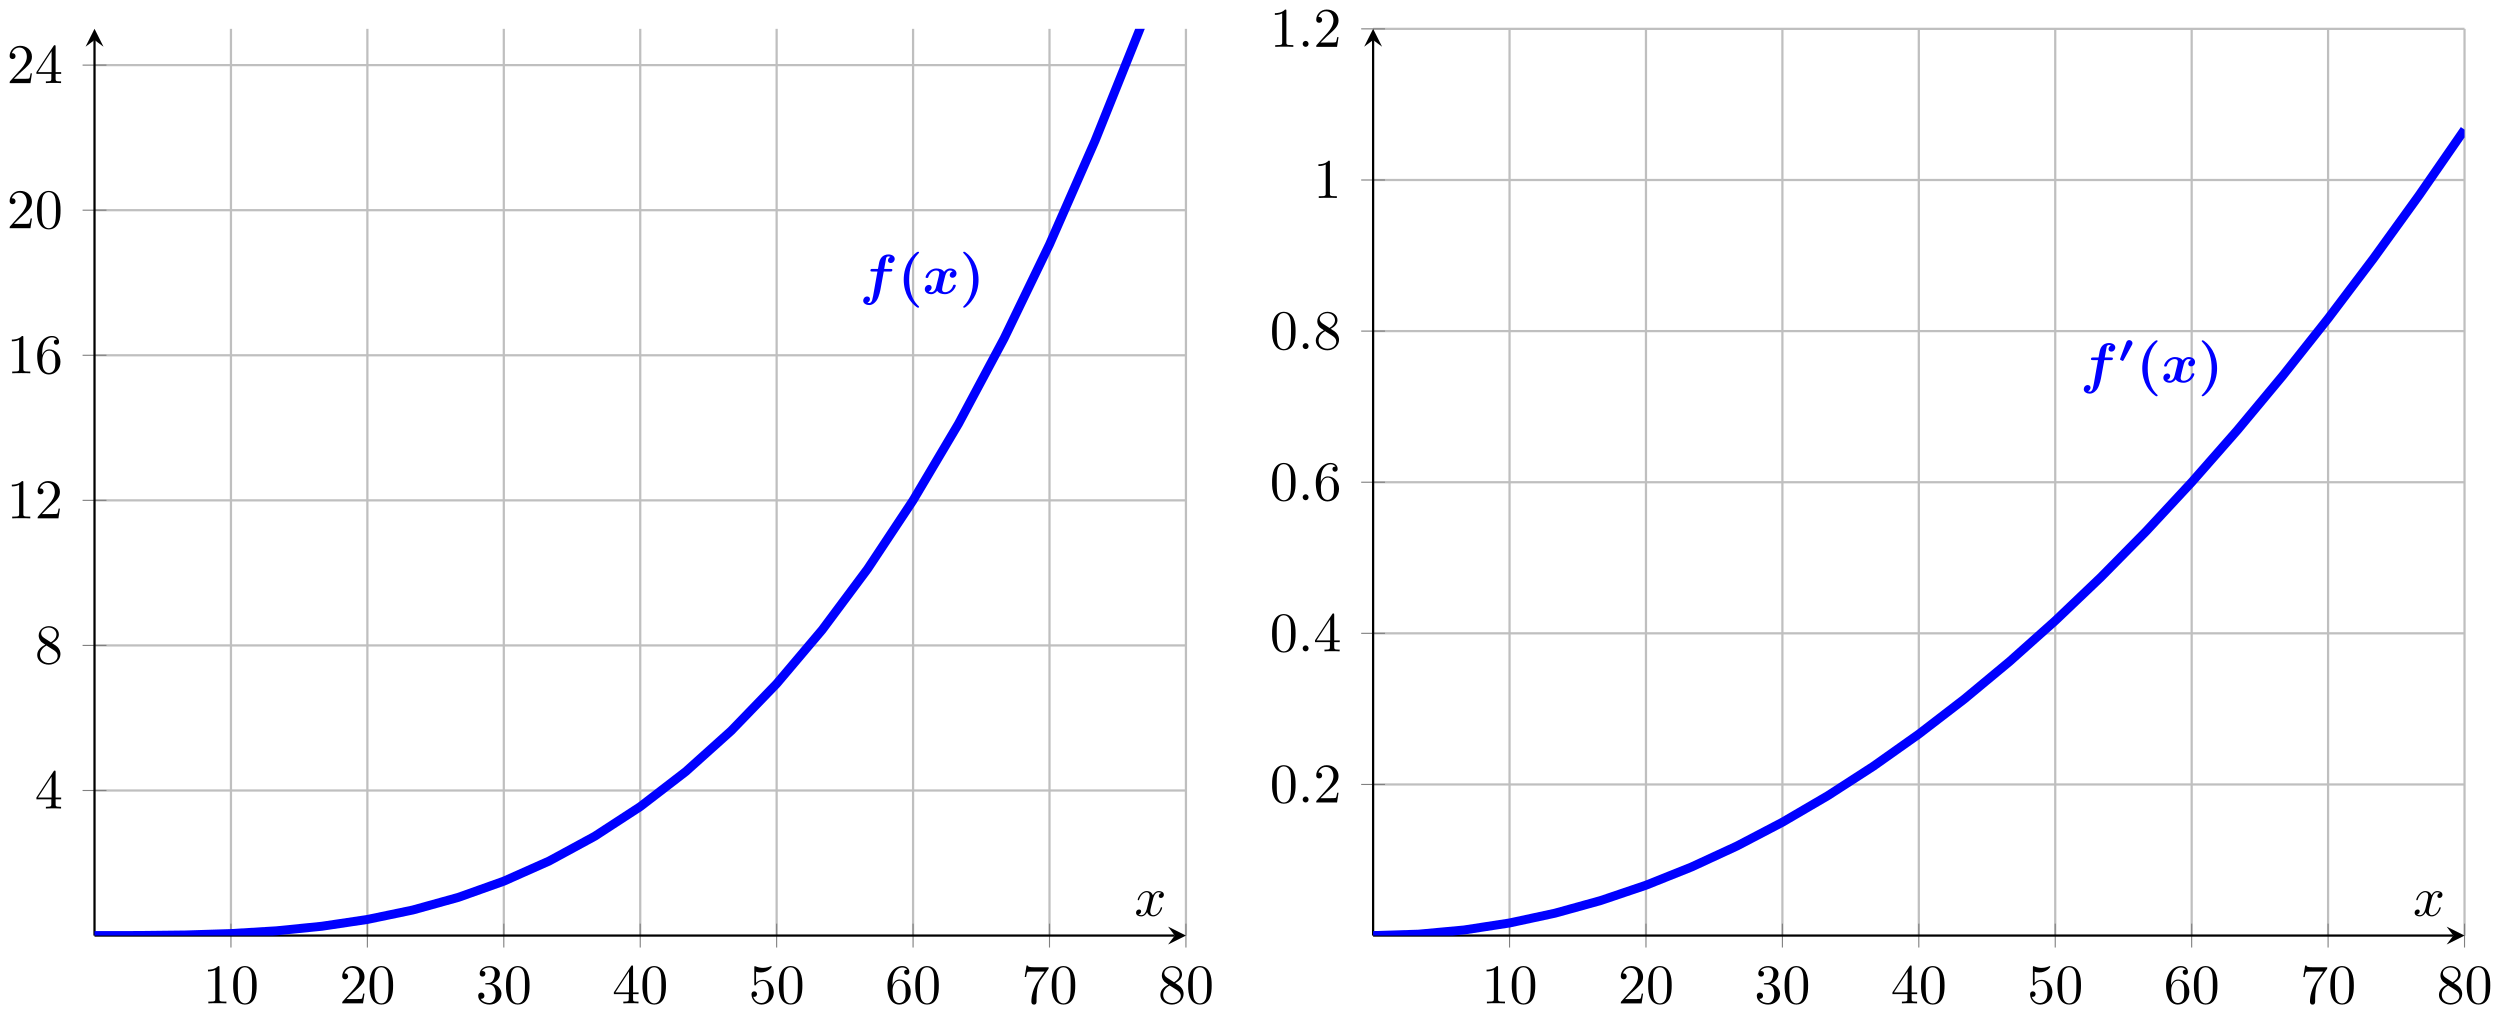 <?xml version="1.0" encoding="UTF-8"?>
<svg xmlns="http://www.w3.org/2000/svg" xmlns:xlink="http://www.w3.org/1999/xlink" width="445pt" height="180pt" viewBox="0 0 445 180" version="1.1">
<defs>
<g>
<symbol overflow="visible" id="glyph0-0">
<path style="stroke:none;" d=""/>
</symbol>
<symbol overflow="visible" id="glyph0-1">
<path style="stroke:none;" d="M 2.938 -6.375 C 2.938 -6.625 2.938 -6.641 2.703 -6.641 C 2.078 -6 1.203 -6 0.891 -6 L 0.891 -5.688 C 1.094 -5.688 1.672 -5.688 2.188 -5.953 L 2.188 -0.781 C 2.188 -0.422 2.156 -0.312 1.266 -0.312 L 0.953 -0.312 L 0.953 0 C 1.297 -0.031 2.156 -0.031 2.562 -0.031 C 2.953 -0.031 3.828 -0.031 4.172 0 L 4.172 -0.312 L 3.859 -0.312 C 2.953 -0.312 2.938 -0.422 2.938 -0.781 Z M 2.938 -6.375 "/>
</symbol>
<symbol overflow="visible" id="glyph0-2">
<path style="stroke:none;" d="M 4.578 -3.188 C 4.578 -3.984 4.531 -4.781 4.188 -5.516 C 3.734 -6.484 2.906 -6.641 2.5 -6.641 C 1.891 -6.641 1.172 -6.375 0.75 -5.453 C 0.438 -4.766 0.391 -3.984 0.391 -3.188 C 0.391 -2.438 0.422 -1.547 0.844 -0.781 C 1.266 0.016 2 0.219 2.484 0.219 C 3.016 0.219 3.781 0.016 4.219 -0.938 C 4.531 -1.625 4.578 -2.406 4.578 -3.188 Z M 2.484 0 C 2.094 0 1.5 -0.25 1.328 -1.203 C 1.219 -1.797 1.219 -2.719 1.219 -3.312 C 1.219 -3.953 1.219 -4.609 1.297 -5.141 C 1.484 -6.328 2.234 -6.422 2.484 -6.422 C 2.812 -6.422 3.469 -6.234 3.656 -5.25 C 3.766 -4.688 3.766 -3.938 3.766 -3.312 C 3.766 -2.562 3.766 -1.891 3.656 -1.25 C 3.5 -0.297 2.938 0 2.484 0 Z M 2.484 0 "/>
</symbol>
<symbol overflow="visible" id="glyph0-3">
<path style="stroke:none;" d="M 1.266 -0.766 L 2.328 -1.797 C 3.875 -3.172 4.469 -3.703 4.469 -4.703 C 4.469 -5.844 3.578 -6.641 2.359 -6.641 C 1.234 -6.641 0.5 -5.719 0.5 -4.828 C 0.5 -4.281 1 -4.281 1.031 -4.281 C 1.203 -4.281 1.547 -4.391 1.547 -4.812 C 1.547 -5.062 1.359 -5.328 1.016 -5.328 C 0.938 -5.328 0.922 -5.328 0.891 -5.312 C 1.109 -5.969 1.656 -6.328 2.234 -6.328 C 3.141 -6.328 3.562 -5.516 3.562 -4.703 C 3.562 -3.906 3.078 -3.125 2.516 -2.5 L 0.609 -0.375 C 0.5 -0.266 0.5 -0.234 0.5 0 L 4.203 0 L 4.469 -1.734 L 4.234 -1.734 C 4.172 -1.438 4.109 -1 4 -0.844 C 3.938 -0.766 3.281 -0.766 3.062 -0.766 Z M 1.266 -0.766 "/>
</symbol>
<symbol overflow="visible" id="glyph0-4">
<path style="stroke:none;" d="M 2.891 -3.516 C 3.703 -3.781 4.281 -4.469 4.281 -5.266 C 4.281 -6.078 3.406 -6.641 2.453 -6.641 C 1.453 -6.641 0.688 -6.047 0.688 -5.281 C 0.688 -4.953 0.906 -4.766 1.203 -4.766 C 1.5 -4.766 1.703 -4.984 1.703 -5.281 C 1.703 -5.766 1.234 -5.766 1.094 -5.766 C 1.391 -6.266 2.047 -6.391 2.406 -6.391 C 2.828 -6.391 3.375 -6.172 3.375 -5.281 C 3.375 -5.156 3.344 -4.578 3.094 -4.141 C 2.797 -3.656 2.453 -3.625 2.203 -3.625 C 2.125 -3.609 1.891 -3.594 1.812 -3.594 C 1.734 -3.578 1.672 -3.562 1.672 -3.469 C 1.672 -3.359 1.734 -3.359 1.906 -3.359 L 2.344 -3.359 C 3.156 -3.359 3.531 -2.688 3.531 -1.703 C 3.531 -0.344 2.844 -0.062 2.406 -0.062 C 1.969 -0.062 1.219 -0.234 0.875 -0.812 C 1.219 -0.766 1.531 -0.984 1.531 -1.359 C 1.531 -1.719 1.266 -1.922 0.984 -1.922 C 0.734 -1.922 0.422 -1.781 0.422 -1.344 C 0.422 -0.438 1.344 0.219 2.438 0.219 C 3.656 0.219 4.562 -0.688 4.562 -1.703 C 4.562 -2.516 3.922 -3.297 2.891 -3.516 Z M 2.891 -3.516 "/>
</symbol>
<symbol overflow="visible" id="glyph0-5">
<path style="stroke:none;" d="M 2.938 -1.641 L 2.938 -0.781 C 2.938 -0.422 2.906 -0.312 2.172 -0.312 L 1.969 -0.312 L 1.969 0 C 2.375 -0.031 2.891 -0.031 3.312 -0.031 C 3.734 -0.031 4.25 -0.031 4.672 0 L 4.672 -0.312 L 4.453 -0.312 C 3.719 -0.312 3.703 -0.422 3.703 -0.781 L 3.703 -1.641 L 4.688 -1.641 L 4.688 -1.953 L 3.703 -1.953 L 3.703 -6.484 C 3.703 -6.688 3.703 -6.75 3.531 -6.75 C 3.453 -6.75 3.422 -6.75 3.344 -6.625 L 0.281 -1.953 L 0.281 -1.641 Z M 2.984 -1.953 L 0.562 -1.953 L 2.984 -5.672 Z M 2.984 -1.953 "/>
</symbol>
<symbol overflow="visible" id="glyph0-6">
<path style="stroke:none;" d="M 4.469 -2 C 4.469 -3.188 3.656 -4.188 2.578 -4.188 C 2.109 -4.188 1.672 -4.031 1.312 -3.672 L 1.312 -5.625 C 1.516 -5.562 1.844 -5.5 2.156 -5.5 C 3.391 -5.5 4.094 -6.406 4.094 -6.531 C 4.094 -6.594 4.062 -6.641 3.984 -6.641 C 3.984 -6.641 3.953 -6.641 3.906 -6.609 C 3.703 -6.516 3.219 -6.312 2.547 -6.312 C 2.156 -6.312 1.688 -6.391 1.219 -6.594 C 1.141 -6.625 1.125 -6.625 1.109 -6.625 C 1 -6.625 1 -6.547 1 -6.391 L 1 -3.438 C 1 -3.266 1 -3.188 1.141 -3.188 C 1.219 -3.188 1.234 -3.203 1.281 -3.266 C 1.391 -3.422 1.75 -3.969 2.562 -3.969 C 3.078 -3.969 3.328 -3.516 3.406 -3.328 C 3.562 -2.953 3.594 -2.578 3.594 -2.078 C 3.594 -1.719 3.594 -1.125 3.344 -0.703 C 3.109 -0.312 2.734 -0.062 2.281 -0.062 C 1.562 -0.062 0.984 -0.594 0.812 -1.172 C 0.844 -1.172 0.875 -1.156 0.984 -1.156 C 1.312 -1.156 1.484 -1.406 1.484 -1.641 C 1.484 -1.891 1.312 -2.141 0.984 -2.141 C 0.844 -2.141 0.5 -2.062 0.5 -1.609 C 0.5 -0.75 1.188 0.219 2.297 0.219 C 3.453 0.219 4.469 -0.734 4.469 -2 Z M 4.469 -2 "/>
</symbol>
<symbol overflow="visible" id="glyph0-7">
<path style="stroke:none;" d="M 1.312 -3.266 L 1.312 -3.516 C 1.312 -6.031 2.547 -6.391 3.062 -6.391 C 3.297 -6.391 3.719 -6.328 3.938 -5.984 C 3.781 -5.984 3.391 -5.984 3.391 -5.547 C 3.391 -5.234 3.625 -5.078 3.844 -5.078 C 4 -5.078 4.312 -5.172 4.312 -5.562 C 4.312 -6.156 3.875 -6.641 3.047 -6.641 C 1.766 -6.641 0.422 -5.359 0.422 -3.156 C 0.422 -0.484 1.578 0.219 2.5 0.219 C 3.609 0.219 4.562 -0.719 4.562 -2.031 C 4.562 -3.297 3.672 -4.25 2.562 -4.25 C 1.891 -4.25 1.516 -3.75 1.312 -3.266 Z M 2.5 -0.062 C 1.875 -0.062 1.578 -0.656 1.516 -0.812 C 1.328 -1.281 1.328 -2.078 1.328 -2.25 C 1.328 -3.031 1.656 -4.031 2.547 -4.031 C 2.719 -4.031 3.172 -4.031 3.484 -3.406 C 3.656 -3.047 3.656 -2.531 3.656 -2.047 C 3.656 -1.562 3.656 -1.062 3.484 -0.703 C 3.188 -0.109 2.734 -0.062 2.5 -0.062 Z M 2.5 -0.062 "/>
</symbol>
<symbol overflow="visible" id="glyph0-8">
<path style="stroke:none;" d="M 4.75 -6.078 C 4.828 -6.188 4.828 -6.203 4.828 -6.422 L 2.406 -6.422 C 1.203 -6.422 1.172 -6.547 1.141 -6.734 L 0.891 -6.734 L 0.562 -4.688 L 0.812 -4.688 C 0.844 -4.844 0.922 -5.469 1.062 -5.594 C 1.125 -5.656 1.906 -5.656 2.031 -5.656 L 4.094 -5.656 C 3.984 -5.5 3.203 -4.406 2.984 -4.078 C 2.078 -2.734 1.75 -1.344 1.75 -0.328 C 1.75 -0.234 1.75 0.219 2.219 0.219 C 2.672 0.219 2.672 -0.234 2.672 -0.328 L 2.672 -0.844 C 2.672 -1.391 2.703 -1.938 2.781 -2.469 C 2.828 -2.703 2.953 -3.562 3.406 -4.172 Z M 4.75 -6.078 "/>
</symbol>
<symbol overflow="visible" id="glyph0-9">
<path style="stroke:none;" d="M 1.625 -4.562 C 1.172 -4.859 1.125 -5.188 1.125 -5.359 C 1.125 -5.969 1.781 -6.391 2.484 -6.391 C 3.203 -6.391 3.844 -5.875 3.844 -5.156 C 3.844 -4.578 3.453 -4.109 2.859 -3.766 Z M 3.078 -3.609 C 3.797 -3.984 4.281 -4.5 4.281 -5.156 C 4.281 -6.078 3.406 -6.641 2.5 -6.641 C 1.5 -6.641 0.688 -5.906 0.688 -4.969 C 0.688 -4.797 0.703 -4.344 1.125 -3.875 C 1.234 -3.766 1.609 -3.516 1.859 -3.344 C 1.281 -3.047 0.422 -2.5 0.422 -1.5 C 0.422 -0.453 1.438 0.219 2.484 0.219 C 3.609 0.219 4.562 -0.609 4.562 -1.672 C 4.562 -2.031 4.453 -2.484 4.062 -2.906 C 3.875 -3.109 3.719 -3.203 3.078 -3.609 Z M 2.078 -3.188 L 3.312 -2.406 C 3.594 -2.219 4.062 -1.922 4.062 -1.312 C 4.062 -0.578 3.312 -0.062 2.5 -0.062 C 1.641 -0.062 0.922 -0.672 0.922 -1.5 C 0.922 -2.078 1.234 -2.719 2.078 -3.188 Z M 2.078 -3.188 "/>
</symbol>
<symbol overflow="visible" id="glyph1-0">
<path style="stroke:none;" d=""/>
</symbol>
<symbol overflow="visible" id="glyph1-1">
<path style="stroke:none;" d="M 4.281 -3.953 L 5.438 -3.953 C 5.625 -3.953 5.812 -3.953 5.812 -4.25 C 5.812 -4.422 5.641 -4.422 5.469 -4.422 L 4.359 -4.422 L 4.688 -6.234 C 4.719 -6.406 4.719 -6.438 4.812 -6.516 C 4.938 -6.641 5.047 -6.641 5.109 -6.641 C 5.25 -6.641 5.328 -6.625 5.453 -6.562 C 5.219 -6.453 5.031 -6.188 5.031 -5.922 C 5.031 -5.625 5.281 -5.469 5.516 -5.469 C 5.938 -5.469 6.234 -5.828 6.234 -6.203 C 6.234 -6.703 5.719 -7 5.109 -7 C 4.641 -7 4.078 -6.812 3.734 -6.25 C 3.5 -5.875 3.438 -5.5 3.25 -4.422 L 2.266 -4.422 C 2.078 -4.422 1.906 -4.422 1.906 -4.141 C 1.906 -3.953 2.078 -3.953 2.25 -3.953 L 3.156 -3.953 L 2.406 0.297 C 2.375 0.375 2.266 1 2.219 1.141 C 2.203 1.203 2.047 1.656 1.719 1.656 C 1.531 1.656 1.453 1.625 1.391 1.594 C 1.641 1.469 1.828 1.219 1.828 0.938 C 1.828 0.641 1.578 0.484 1.328 0.484 C 0.922 0.484 0.625 0.844 0.625 1.219 C 0.625 1.75 1.188 2.016 1.703 2.016 C 2.453 2.016 2.969 1.281 3.047 1.141 C 3.484 0.484 3.703 -0.781 3.734 -0.953 Z M 4.281 -3.953 "/>
</symbol>
<symbol overflow="visible" id="glyph1-2">
<path style="stroke:none;" d="M 5.344 -4 C 4.984 -3.891 4.812 -3.562 4.812 -3.312 C 4.812 -3.094 4.969 -2.844 5.297 -2.844 C 5.656 -2.844 6.016 -3.141 6.016 -3.625 C 6.016 -4.156 5.5 -4.5 4.891 -4.5 C 4.312 -4.5 3.953 -4.078 3.812 -3.891 C 3.562 -4.312 3.016 -4.5 2.438 -4.5 C 1.188 -4.5 0.516 -3.281 0.516 -2.953 C 0.516 -2.812 0.656 -2.812 0.75 -2.812 C 0.875 -2.812 0.938 -2.812 0.984 -2.938 C 1.266 -3.844 1.984 -4.141 2.391 -4.141 C 2.766 -4.141 2.953 -3.969 2.953 -3.656 C 2.953 -3.453 2.812 -2.906 2.719 -2.547 L 2.375 -1.188 C 2.234 -0.578 1.875 -0.281 1.531 -0.281 C 1.484 -0.281 1.25 -0.281 1.062 -0.422 C 1.422 -0.531 1.594 -0.875 1.594 -1.109 C 1.594 -1.328 1.422 -1.578 1.094 -1.578 C 0.75 -1.578 0.375 -1.281 0.375 -0.797 C 0.375 -0.266 0.906 0.078 1.516 0.078 C 2.078 0.078 2.453 -0.344 2.578 -0.531 C 2.828 -0.109 3.391 0.078 3.953 0.078 C 5.219 0.078 5.891 -1.141 5.891 -1.469 C 5.891 -1.609 5.734 -1.609 5.656 -1.609 C 5.531 -1.609 5.469 -1.609 5.422 -1.484 C 5.141 -0.578 4.422 -0.281 4 -0.281 C 3.625 -0.281 3.453 -0.453 3.453 -0.781 C 3.453 -0.984 3.578 -1.516 3.672 -1.891 C 3.734 -2.141 3.969 -3.078 4.016 -3.234 C 4.172 -3.844 4.516 -4.141 4.859 -4.141 C 4.922 -4.141 5.141 -4.141 5.344 -4 Z M 5.344 -4 "/>
</symbol>
<symbol overflow="visible" id="glyph2-0">
<path style="stroke:none;" d=""/>
</symbol>
<symbol overflow="visible" id="glyph2-1">
<path style="stroke:none;" d="M 3.781 2.25 C 3.484 1.969 2.844 1.359 2.422 0.094 C 2.156 -0.703 2.047 -1.609 2.047 -2.5 C 2.047 -4.453 2.547 -6.016 3.656 -7.125 C 3.797 -7.281 3.812 -7.281 3.812 -7.344 C 3.812 -7.453 3.703 -7.484 3.625 -7.484 C 3.453 -7.484 3.047 -7.109 2.859 -6.938 C 1.312 -5.391 1.078 -3.562 1.078 -2.5 C 1.078 -1.25 1.406 -0.156 1.875 0.672 C 2.531 1.812 3.438 2.484 3.625 2.484 C 3.703 2.484 3.812 2.453 3.812 2.344 C 3.812 2.297 3.781 2.25 3.781 2.25 Z M 3.781 2.25 "/>
</symbol>
<symbol overflow="visible" id="glyph2-2">
<path style="stroke:none;" d="M 3.375 -2.5 C 3.375 -3.734 3.047 -4.828 2.578 -5.656 C 1.906 -6.812 1 -7.484 0.812 -7.484 C 0.734 -7.484 0.641 -7.453 0.641 -7.344 C 0.641 -7.281 0.641 -7.266 0.812 -7.109 C 2.062 -5.828 2.406 -4.062 2.406 -2.5 C 2.406 -0.531 1.891 1.031 0.797 2.141 C 0.641 2.281 0.641 2.297 0.641 2.344 C 0.641 2.453 0.734 2.484 0.812 2.484 C 0.984 2.484 1.406 2.109 1.578 1.938 C 3.141 0.406 3.375 -1.438 3.375 -2.5 Z M 3.375 -2.5 "/>
</symbol>
<symbol overflow="visible" id="glyph3-0">
<path style="stroke:none;" d=""/>
</symbol>
<symbol overflow="visible" id="glyph3-1">
<path style="stroke:none;" d="M 3.328 -3.016 C 3.391 -3.266 3.625 -4.188 4.312 -4.188 C 4.359 -4.188 4.609 -4.188 4.812 -4.062 C 4.531 -4 4.344 -3.766 4.344 -3.516 C 4.344 -3.359 4.453 -3.172 4.719 -3.172 C 4.938 -3.172 5.25 -3.344 5.25 -3.75 C 5.25 -4.266 4.672 -4.406 4.328 -4.406 C 3.75 -4.406 3.406 -3.875 3.281 -3.656 C 3.031 -4.312 2.5 -4.406 2.203 -4.406 C 1.172 -4.406 0.594 -3.125 0.594 -2.875 C 0.594 -2.766 0.703 -2.766 0.719 -2.766 C 0.797 -2.766 0.828 -2.797 0.844 -2.875 C 1.188 -3.938 1.844 -4.188 2.188 -4.188 C 2.375 -4.188 2.719 -4.094 2.719 -3.516 C 2.719 -3.203 2.547 -2.547 2.188 -1.141 C 2.031 -0.531 1.672 -0.109 1.234 -0.109 C 1.172 -0.109 0.953 -0.109 0.734 -0.234 C 0.984 -0.297 1.203 -0.5 1.203 -0.781 C 1.203 -1.047 0.984 -1.125 0.844 -1.125 C 0.531 -1.125 0.297 -0.875 0.297 -0.547 C 0.297 -0.094 0.781 0.109 1.219 0.109 C 1.891 0.109 2.25 -0.594 2.266 -0.641 C 2.391 -0.281 2.75 0.109 3.344 0.109 C 4.375 0.109 4.938 -1.172 4.938 -1.422 C 4.938 -1.531 4.859 -1.531 4.828 -1.531 C 4.734 -1.531 4.719 -1.484 4.688 -1.422 C 4.359 -0.344 3.688 -0.109 3.375 -0.109 C 2.984 -0.109 2.828 -0.422 2.828 -0.766 C 2.828 -0.984 2.875 -1.203 2.984 -1.641 Z M 3.328 -3.016 "/>
</symbol>
<symbol overflow="visible" id="glyph3-2">
<path style="stroke:none;" d="M 1.906 -0.531 C 1.906 -0.812 1.672 -1.062 1.391 -1.062 C 1.094 -1.062 0.859 -0.812 0.859 -0.531 C 0.859 -0.234 1.094 0 1.391 0 C 1.672 0 1.906 -0.234 1.906 -0.531 Z M 1.906 -0.531 "/>
</symbol>
<symbol overflow="visible" id="glyph4-0">
<path style="stroke:none;" d=""/>
</symbol>
<symbol overflow="visible" id="glyph4-1">
<path style="stroke:none;" d="M 2.453 -3.062 C 2.5 -3.156 2.531 -3.219 2.531 -3.359 C 2.531 -3.719 2.203 -3.906 1.953 -3.906 C 1.75 -3.906 1.547 -3.797 1.438 -3.516 L 0.359 -0.625 C 0.328 -0.516 0.328 -0.516 0.328 -0.484 C 0.328 -0.469 0.328 -0.406 0.391 -0.375 C 0.453 -0.328 0.766 -0.188 0.797 -0.188 C 0.875 -0.188 0.891 -0.234 0.953 -0.328 Z M 2.453 -3.062 "/>
</symbol>
</g>
<clipPath id="clip1">
  <path d="M 16.824 5.125 L 211.102 5.125 L 211.102 166.531 L 16.824 166.531 Z M 16.824 5.125 "/>
</clipPath>
<clipPath id="clip2">
  <path d="M 244.414 5.125 L 438.691 5.125 L 438.691 166.531 L 244.414 166.531 Z M 244.414 5.125 "/>
</clipPath>
</defs>
<g id="surface1">
<path style="fill:none;stroke-width:0.399;stroke-linecap:butt;stroke-linejoin:miter;stroke:rgb(75%,75%,75%);stroke-opacity:1;stroke-miterlimit:10;" d="M 24.283 0.001 L 24.283 161.398 M 48.567 0.001 L 48.567 161.398 M 72.851 0.001 L 72.851 161.398 M 97.136 0.001 L 97.136 161.398 M 121.416 0.001 L 121.416 161.398 M 145.701 0.001 L 145.701 161.398 M 169.985 0.001 L 169.985 161.398 M 194.27 0.001 L 194.27 161.398 " transform="matrix(1,0,0,-1,16.826,166.532)"/>
<path style="fill:none;stroke-width:0.399;stroke-linecap:butt;stroke-linejoin:miter;stroke:rgb(75%,75%,75%);stroke-opacity:1;stroke-miterlimit:10;" d="M -0.002 25.824 L 194.27 25.824 M -0.002 51.646 L 194.27 51.646 M -0.002 77.469 L 194.27 77.469 M -0.002 103.292 L 194.27 103.292 M -0.002 129.118 L 194.27 129.118 M -0.002 154.941 L 194.27 154.941 " transform="matrix(1,0,0,-1,16.826,166.532)"/>
<path style="fill:none;stroke-width:0.199;stroke-linecap:butt;stroke-linejoin:miter;stroke:rgb(50%,50%,50%);stroke-opacity:1;stroke-miterlimit:10;" d="M 24.283 -2.128 L 24.283 2.126 M 48.567 -2.128 L 48.567 2.126 M 72.851 -2.128 L 72.851 2.126 M 97.136 -2.128 L 97.136 2.126 M 121.416 -2.128 L 121.416 2.126 M 145.701 -2.128 L 145.701 2.126 M 169.985 -2.128 L 169.985 2.126 M 194.27 -2.128 L 194.27 2.126 " transform="matrix(1,0,0,-1,16.826,166.532)"/>
<path style="fill:none;stroke-width:0.199;stroke-linecap:butt;stroke-linejoin:miter;stroke:rgb(50%,50%,50%);stroke-opacity:1;stroke-miterlimit:10;" d="M -2.127 25.824 L 2.127 25.824 M -2.127 51.646 L 2.127 51.646 M -2.127 77.469 L 2.127 77.469 M -2.127 103.292 L 2.127 103.292 M -2.127 129.118 L 2.127 129.118 M -2.127 154.941 L 2.127 154.941 " transform="matrix(1,0,0,-1,16.826,166.532)"/>
<path style="fill:none;stroke-width:0.399;stroke-linecap:butt;stroke-linejoin:miter;stroke:rgb(0%,0%,0%);stroke-opacity:1;stroke-miterlimit:10;" d="M -0.002 0.001 L 192.278 0.001 " transform="matrix(1,0,0,-1,16.826,166.532)"/>
<path style=" stroke:none;fill-rule:nonzero;fill:rgb(0%,0%,0%);fill-opacity:1;" d="M 211.102 166.531 L 207.914 164.938 L 209.109 166.531 L 207.914 168.125 "/>
<path style="fill:none;stroke-width:0.399;stroke-linecap:butt;stroke-linejoin:miter;stroke:rgb(0%,0%,0%);stroke-opacity:1;stroke-miterlimit:10;" d="M -0.002 0.001 L -0.002 159.402 " transform="matrix(1,0,0,-1,16.826,166.532)"/>
<path style=" stroke:none;fill-rule:nonzero;fill:rgb(0%,0%,0%);fill-opacity:1;" d="M 16.824 5.125 L 15.23 8.316 L 16.824 7.121 L 18.422 8.316 "/>
<g style="fill:rgb(0%,0%,0%);fill-opacity:1;">
  <use xlink:href="#glyph0-1" x="36.129" y="178.599"/>
  <use xlink:href="#glyph0-2" x="41.11" y="178.599"/>
</g>
<g style="fill:rgb(0%,0%,0%);fill-opacity:1;">
  <use xlink:href="#glyph0-3" x="60.413" y="178.599"/>
  <use xlink:href="#glyph0-2" x="65.395" y="178.599"/>
</g>
<g style="fill:rgb(0%,0%,0%);fill-opacity:1;">
  <use xlink:href="#glyph0-4" x="84.698" y="178.599"/>
  <use xlink:href="#glyph0-2" x="89.68" y="178.599"/>
</g>
<g style="fill:rgb(0%,0%,0%);fill-opacity:1;">
  <use xlink:href="#glyph0-5" x="108.982" y="178.599"/>
  <use xlink:href="#glyph0-2" x="113.963" y="178.599"/>
</g>
<g style="fill:rgb(0%,0%,0%);fill-opacity:1;">
  <use xlink:href="#glyph0-6" x="133.267" y="178.599"/>
  <use xlink:href="#glyph0-2" x="138.248" y="178.599"/>
</g>
<g style="fill:rgb(0%,0%,0%);fill-opacity:1;">
  <use xlink:href="#glyph0-7" x="157.55" y="178.599"/>
  <use xlink:href="#glyph0-2" x="162.532" y="178.599"/>
</g>
<g style="fill:rgb(0%,0%,0%);fill-opacity:1;">
  <use xlink:href="#glyph0-8" x="181.835" y="178.599"/>
  <use xlink:href="#glyph0-2" x="186.816" y="178.599"/>
</g>
<g style="fill:rgb(0%,0%,0%);fill-opacity:1;">
  <use xlink:href="#glyph0-9" x="206.12" y="178.599"/>
  <use xlink:href="#glyph0-2" x="211.101" y="178.599"/>
</g>
<g style="fill:rgb(0%,0%,0%);fill-opacity:1;">
  <use xlink:href="#glyph0-5" x="6.199" y="143.918"/>
</g>
<g style="fill:rgb(0%,0%,0%);fill-opacity:1;">
  <use xlink:href="#glyph0-9" x="6.199" y="118.093"/>
</g>
<g style="fill:rgb(0%,0%,0%);fill-opacity:1;">
  <use xlink:href="#glyph0-1" x="1.217" y="92.268"/>
  <use xlink:href="#glyph0-3" x="6.198" y="92.268"/>
</g>
<g style="fill:rgb(0%,0%,0%);fill-opacity:1;">
  <use xlink:href="#glyph0-1" x="1.217" y="66.443"/>
  <use xlink:href="#glyph0-7" x="6.198" y="66.443"/>
</g>
<g style="fill:rgb(0%,0%,0%);fill-opacity:1;">
  <use xlink:href="#glyph0-3" x="1.217" y="40.619"/>
  <use xlink:href="#glyph0-2" x="6.198" y="40.619"/>
</g>
<g style="fill:rgb(0%,0%,0%);fill-opacity:1;">
  <use xlink:href="#glyph0-3" x="1.217" y="14.793"/>
  <use xlink:href="#glyph0-5" x="6.198" y="14.793"/>
</g>
<g clip-path="url(#clip1)" clip-rule="nonzero">
<path style="fill:none;stroke-width:1.594;stroke-linecap:butt;stroke-linejoin:miter;stroke:rgb(0%,0%,100%);stroke-opacity:1;stroke-miterlimit:10;" d="M -0.002 0.001 L 8.096 0.013 L 16.189 0.106 L 24.283 0.36 L 32.38 0.849 L 40.474 1.661 L 48.567 2.868 L 56.661 4.555 L 64.758 6.801 L 72.851 9.684 L 80.945 13.285 L 89.038 17.68 L 97.136 22.953 L 105.229 29.183 L 113.323 36.452 L 121.416 44.83 L 129.514 54.408 L 137.607 65.263 L 145.701 77.469 L 153.794 91.113 L 161.892 106.268 L 169.985 123.017 L 178.079 141.442 L 186.176 161.62 L 194.27 183.631 " transform="matrix(1,0,0,-1,16.826,166.532)"/>
</g>
<g style="fill:rgb(0%,0%,100%);fill-opacity:1;">
  <use xlink:href="#glyph1-1" x="153.025" y="52.288"/>
</g>
<g style="fill:rgb(0%,0%,100%);fill-opacity:1;">
  <use xlink:href="#glyph2-1" x="159.785" y="52.288"/>
</g>
<g style="fill:rgb(0%,0%,100%);fill-opacity:1;">
  <use xlink:href="#glyph1-2" x="164.24" y="52.288"/>
</g>
<g style="fill:rgb(0%,0%,100%);fill-opacity:1;">
  <use xlink:href="#glyph2-2" x="170.807" y="52.288"/>
</g>
<g style="fill:rgb(0%,0%,0%);fill-opacity:1;">
  <use xlink:href="#glyph3-1" x="201.919" y="163.012"/>
</g>
<path style="fill:none;stroke-width:0.399;stroke-linecap:butt;stroke-linejoin:miter;stroke:rgb(75%,75%,75%);stroke-opacity:1;stroke-miterlimit:10;" d="M 24.284 0.001 L 24.284 161.398 M 48.568 0.001 L 48.568 161.398 M 72.852 0.001 L 72.852 161.398 M 97.133 0.001 L 97.133 161.398 M 121.417 0.001 L 121.417 161.398 M 145.702 0.001 L 145.702 161.398 M 169.986 0.001 L 169.986 161.398 M 194.271 0.001 L 194.271 161.398 " transform="matrix(1,0,0,-1,244.415,166.532)"/>
<path style="fill:none;stroke-width:0.399;stroke-linecap:butt;stroke-linejoin:miter;stroke:rgb(75%,75%,75%);stroke-opacity:1;stroke-miterlimit:10;" d="M -0.001 26.898 L 194.271 26.898 M -0.001 53.799 L 194.271 53.799 M -0.001 80.695 L 194.271 80.695 M -0.001 107.596 L 194.271 107.596 M -0.001 134.493 L 194.271 134.493 M -0.001 161.394 L 194.271 161.394 " transform="matrix(1,0,0,-1,244.415,166.532)"/>
<path style="fill:none;stroke-width:0.199;stroke-linecap:butt;stroke-linejoin:miter;stroke:rgb(50%,50%,50%);stroke-opacity:1;stroke-miterlimit:10;" d="M 24.284 -2.128 L 24.284 2.126 M 48.568 -2.128 L 48.568 2.126 M 72.852 -2.128 L 72.852 2.126 M 97.133 -2.128 L 97.133 2.126 M 121.417 -2.128 L 121.417 2.126 M 145.702 -2.128 L 145.702 2.126 M 169.986 -2.128 L 169.986 2.126 M 194.271 -2.128 L 194.271 2.126 " transform="matrix(1,0,0,-1,244.415,166.532)"/>
<path style="fill:none;stroke-width:0.199;stroke-linecap:butt;stroke-linejoin:miter;stroke:rgb(50%,50%,50%);stroke-opacity:1;stroke-miterlimit:10;" d="M -2.126 26.898 L 2.124 26.898 M -2.126 53.799 L 2.124 53.799 M -2.126 80.695 L 2.124 80.695 M -2.126 107.596 L 2.124 107.596 M -2.126 134.493 L 2.124 134.493 M -2.126 161.394 L 2.124 161.394 " transform="matrix(1,0,0,-1,244.415,166.532)"/>
<path style="fill:none;stroke-width:0.399;stroke-linecap:butt;stroke-linejoin:miter;stroke:rgb(0%,0%,0%);stroke-opacity:1;stroke-miterlimit:10;" d="M -0.001 0.001 L 192.275 0.001 " transform="matrix(1,0,0,-1,244.415,166.532)"/>
<path style=" stroke:none;fill-rule:nonzero;fill:rgb(0%,0%,0%);fill-opacity:1;" d="M 438.691 166.531 L 435.5 164.938 L 436.695 166.531 L 435.5 168.125 "/>
<path style="fill:none;stroke-width:0.399;stroke-linecap:butt;stroke-linejoin:miter;stroke:rgb(0%,0%,0%);stroke-opacity:1;stroke-miterlimit:10;" d="M -0.001 0.001 L -0.001 159.402 " transform="matrix(1,0,0,-1,244.415,166.532)"/>
<path style=" stroke:none;fill-rule:nonzero;fill:rgb(0%,0%,0%);fill-opacity:1;" d="M 244.414 5.125 L 242.82 8.316 L 244.414 7.121 L 246.008 8.316 "/>
<g style="fill:rgb(0%,0%,0%);fill-opacity:1;">
  <use xlink:href="#glyph0-1" x="263.717" y="178.6"/>
  <use xlink:href="#glyph0-2" x="268.699" y="178.6"/>
</g>
<g style="fill:rgb(0%,0%,0%);fill-opacity:1;">
  <use xlink:href="#glyph0-3" x="288.002" y="178.6"/>
  <use xlink:href="#glyph0-2" x="292.984" y="178.6"/>
</g>
<g style="fill:rgb(0%,0%,0%);fill-opacity:1;">
  <use xlink:href="#glyph0-4" x="312.287" y="178.6"/>
  <use xlink:href="#glyph0-2" x="317.268" y="178.6"/>
</g>
<g style="fill:rgb(0%,0%,0%);fill-opacity:1;">
  <use xlink:href="#glyph0-5" x="336.571" y="178.6"/>
  <use xlink:href="#glyph0-2" x="341.552" y="178.6"/>
</g>
<g style="fill:rgb(0%,0%,0%);fill-opacity:1;">
  <use xlink:href="#glyph0-6" x="360.855" y="178.6"/>
  <use xlink:href="#glyph0-2" x="365.837" y="178.6"/>
</g>
<g style="fill:rgb(0%,0%,0%);fill-opacity:1;">
  <use xlink:href="#glyph0-7" x="385.139" y="178.6"/>
  <use xlink:href="#glyph0-2" x="390.121" y="178.6"/>
</g>
<g style="fill:rgb(0%,0%,0%);fill-opacity:1;">
  <use xlink:href="#glyph0-8" x="409.424" y="178.6"/>
  <use xlink:href="#glyph0-2" x="414.405" y="178.6"/>
</g>
<g style="fill:rgb(0%,0%,0%);fill-opacity:1;">
  <use xlink:href="#glyph0-9" x="433.709" y="178.6"/>
  <use xlink:href="#glyph0-2" x="438.69" y="178.6"/>
</g>
<g style="fill:rgb(0%,0%,0%);fill-opacity:1;">
  <use xlink:href="#glyph0-2" x="226.038" y="142.842"/>
</g>
<g style="fill:rgb(0%,0%,0%);fill-opacity:1;">
  <use xlink:href="#glyph3-2" x="231.019" y="142.842"/>
</g>
<g style="fill:rgb(0%,0%,0%);fill-opacity:1;">
  <use xlink:href="#glyph0-3" x="233.788" y="142.842"/>
</g>
<g style="fill:rgb(0%,0%,0%);fill-opacity:1;">
  <use xlink:href="#glyph0-2" x="226.038" y="115.941"/>
</g>
<g style="fill:rgb(0%,0%,0%);fill-opacity:1;">
  <use xlink:href="#glyph3-2" x="231.019" y="115.941"/>
</g>
<g style="fill:rgb(0%,0%,0%);fill-opacity:1;">
  <use xlink:href="#glyph0-5" x="233.788" y="115.941"/>
</g>
<g style="fill:rgb(0%,0%,0%);fill-opacity:1;">
  <use xlink:href="#glyph0-2" x="226.038" y="89.042"/>
</g>
<g style="fill:rgb(0%,0%,0%);fill-opacity:1;">
  <use xlink:href="#glyph3-2" x="231.019" y="89.042"/>
</g>
<g style="fill:rgb(0%,0%,0%);fill-opacity:1;">
  <use xlink:href="#glyph0-7" x="233.788" y="89.042"/>
</g>
<g style="fill:rgb(0%,0%,0%);fill-opacity:1;">
  <use xlink:href="#glyph0-2" x="226.038" y="62.14"/>
</g>
<g style="fill:rgb(0%,0%,0%);fill-opacity:1;">
  <use xlink:href="#glyph3-2" x="231.019" y="62.14"/>
</g>
<g style="fill:rgb(0%,0%,0%);fill-opacity:1;">
  <use xlink:href="#glyph0-9" x="233.788" y="62.14"/>
</g>
<g style="fill:rgb(0%,0%,0%);fill-opacity:1;">
  <use xlink:href="#glyph0-1" x="233.788" y="35.24"/>
</g>
<g style="fill:rgb(0%,0%,0%);fill-opacity:1;">
  <use xlink:href="#glyph0-1" x="226.038" y="8.34"/>
</g>
<g style="fill:rgb(0%,0%,0%);fill-opacity:1;">
  <use xlink:href="#glyph3-2" x="231.019" y="8.34"/>
</g>
<g style="fill:rgb(0%,0%,0%);fill-opacity:1;">
  <use xlink:href="#glyph0-3" x="233.788" y="8.34"/>
</g>
<g clip-path="url(#clip2)" clip-rule="nonzero">
<path style="fill:none;stroke-width:1.594;stroke-linecap:butt;stroke-linejoin:miter;stroke:rgb(0%,0%,100%);stroke-opacity:1;stroke-miterlimit:10;" d="M -0.001 0.001 L 8.093 0.251 L 16.19 0.997 L 24.284 2.243 L 32.377 3.985 L 40.475 6.227 L 48.568 8.965 L 56.662 12.203 L 64.755 15.941 L 72.852 20.176 L 80.946 24.906 L 89.039 30.136 L 97.133 35.866 L 105.23 42.092 L 113.324 48.818 L 121.417 56.041 L 129.511 63.759 L 137.608 71.977 L 145.702 80.695 L 153.795 89.91 L 161.889 99.628 L 169.986 109.838 L 178.08 120.548 L 186.173 131.755 L 194.271 143.461 " transform="matrix(1,0,0,-1,244.415,166.532)"/>
</g>
<g style="fill:rgb(0%,0%,100%);fill-opacity:1;">
  <use xlink:href="#glyph1-1" x="370.285" y="68.056"/>
</g>
<g style="fill:rgb(0%,0%,100%);fill-opacity:1;">
  <use xlink:href="#glyph4-1" x="377.045" y="64.441"/>
</g>
<g style="fill:rgb(0%,0%,100%);fill-opacity:1;">
  <use xlink:href="#glyph2-1" x="380.246" y="68.056"/>
</g>
<g style="fill:rgb(0%,0%,100%);fill-opacity:1;">
  <use xlink:href="#glyph1-2" x="384.702" y="68.056"/>
</g>
<g style="fill:rgb(0%,0%,100%);fill-opacity:1;">
  <use xlink:href="#glyph2-2" x="391.267" y="68.056"/>
</g>
<g style="fill:rgb(0%,0%,0%);fill-opacity:1;">
  <use xlink:href="#glyph3-1" x="429.507" y="163.012"/>
</g>
</g>
</svg>
